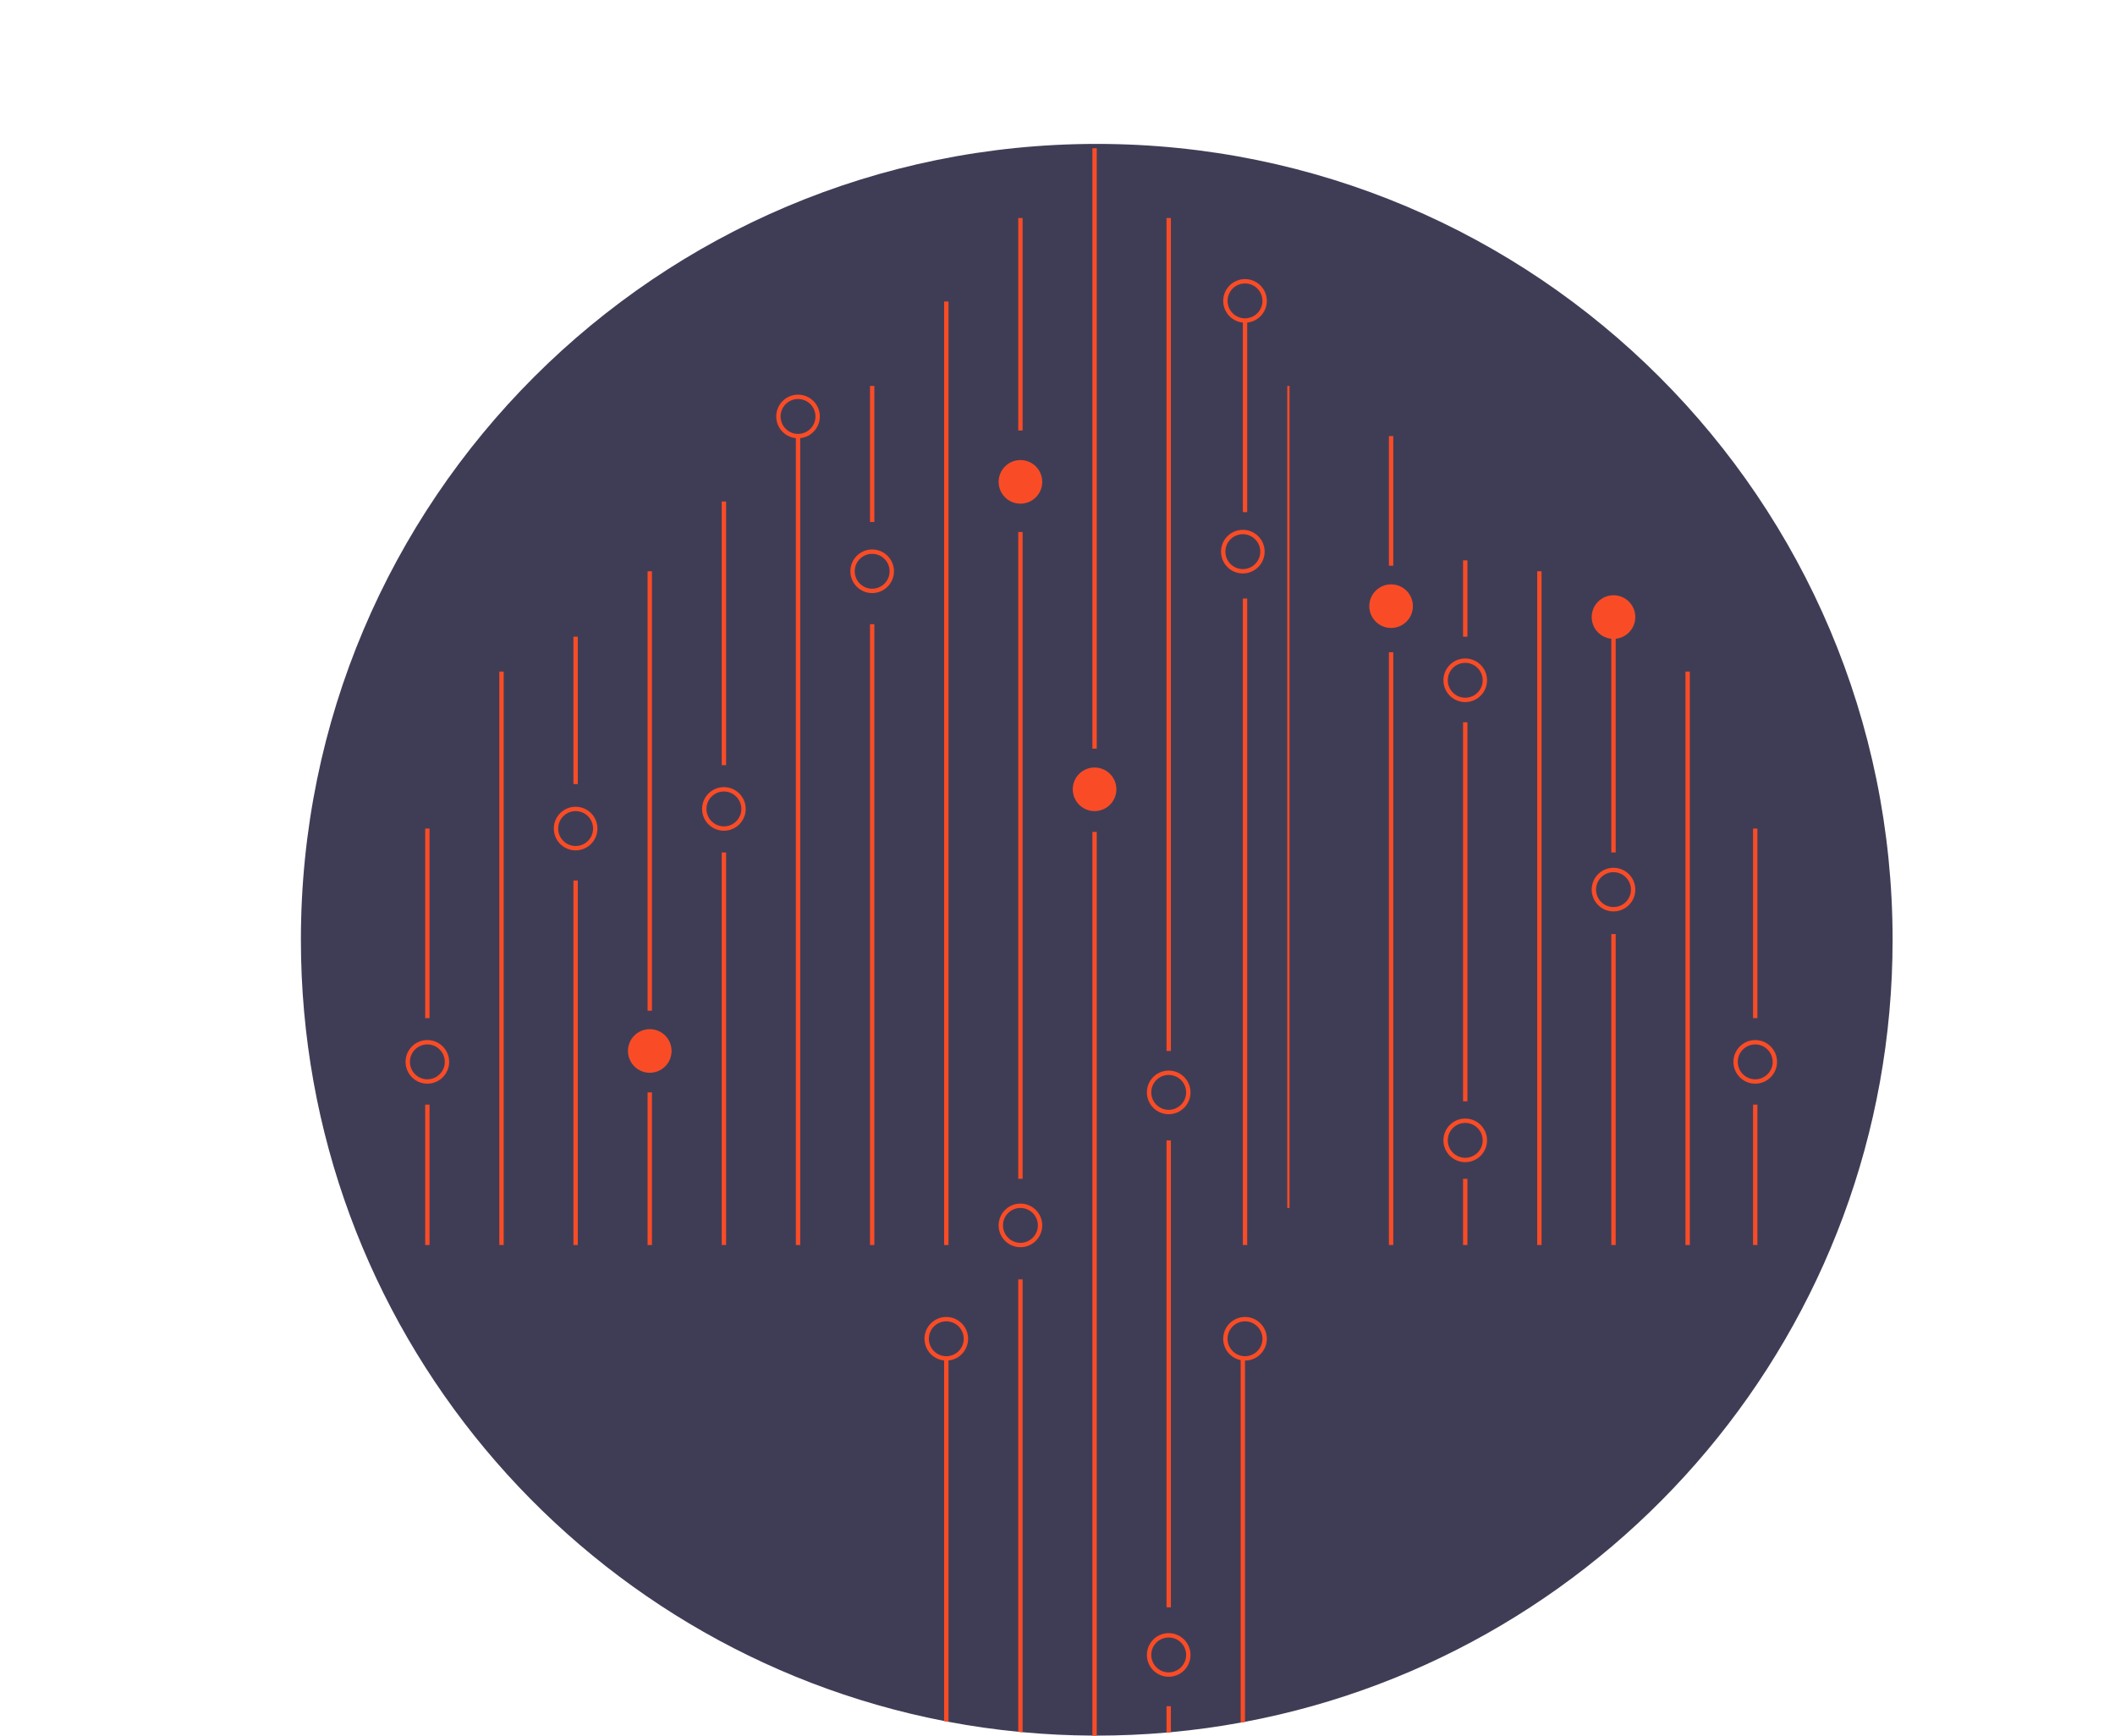 <?xml version="1.0" encoding="utf-8"?>
<!-- Generator: Adobe Illustrator 16.0.0, SVG Export Plug-In . SVG Version: 6.00 Build 0)  -->
<!DOCTYPE svg PUBLIC "-//W3C//DTD SVG 1.1//EN" "http://www.w3.org/Graphics/SVG/1.1/DTD/svg11.dtd">
<svg version="1.1" id="f4673761-b724-4a95-a095-d2125482816e"
	 xmlns="http://www.w3.org/2000/svg" xmlns:xlink="http://www.w3.org/1999/xlink" x="0px" y="0px" width="970px" height="796px"
	 viewBox="0 0 970 796" enable-background="new 0 0 970 796" xml:space="preserve">
<title>hologram</title>
<path fill="#3F3D56" d="M868,431c0,178.34-127.909,326.81-297,358.67c-0.659,0.13-1.33,0.25-2,0.369
	c-10.51,1.931-21.176,3.394-32,4.391c-0.67,0.07-1.33,0.13-2,0.18c-10.539,0.92-21.206,1.384-32,1.391c-0.67,0-1.33,0-2-0.011
	c-10.779-0.05-21.446-0.569-32-1.56c-0.67-0.05-1.33-0.12-2-0.19c-10.81-1.05-21.477-2.573-32-4.569c-0.67-0.12-1.34-0.25-2-0.381
	C264.9,756.64,138,608.64,138,431c0-201.58,163.42-365,365-365S868,229.42,868,431z"/>
<rect x="570" y="274.5" fill="#F94C26" width="2" height="296.5"/>
<rect x="570" y="147.403" fill="#F94C26" width="2" height="87.472"/>
<rect x="433" y="138.275" fill="#F94C26" width="2" height="432.726"/>
<rect x="467" y="100" fill="#F94C26" width="2" height="97.456"/>
<rect x="467" y="244" fill="#F94C26" width="2" height="296.637"/>
<path fill="#F94C26" d="M469,586.75v207.68c-0.67-0.05-1.33-0.12-2-0.19V586.75H469z"/>
<rect x="501" y="68" fill="#F94C26" width="2" height="275.346"/>
<path fill="#F94C26" d="M503,381.52V796c-0.67,0-1.33,0-2-0.011V381.52H503z"/>
<rect x="535" y="100" fill="#F94C26" width="2" height="382"/>
<rect x="535" y="523" fill="#F94C26" width="2" height="214.172"/>
<path fill="#F94C26" d="M537,782.53v11.9c-0.67,0.07-1.33,0.13-2,0.18v-12.08H537z"/>
<path fill="#F94C26" d="M571,623v166.67c-0.659,0.13-1.33,0.25-2,0.369V623H571z"/>
<path fill="#F94C26" d="M435,623v166.67c-0.67-0.12-1.34-0.25-2-0.381V623H435z"/>
<rect x="399" y="177" fill="#F94C26" width="2" height="62.409"/>
<rect x="399" y="286.276" fill="#F94C26" width="2" height="284.725"/>
<rect x="365" y="200" fill="#F94C26" width="2" height="371"/>
<rect x="331" y="230" fill="#F94C26" width="2" height="120.904"/>
<rect x="331" y="390.968" fill="#F94C26" width="2" height="180.032"/>
<rect x="297" y="262" fill="#F94C26" width="2" height="201.535"/>
<rect x="297" y="501" fill="#F94C26" width="2" height="70"/>
<rect x="263" y="292" fill="#F94C26" width="2" height="67.598"/>
<rect x="263" y="403.819" fill="#F94C26" width="2" height="167.182"/>
<rect x="229" y="308" fill="#F94C26" width="2" height="263"/>
<rect x="195" y="380" fill="#F94C26" width="2" height="86.937"/>
<rect x="195" y="506.621" fill="#F94C26" width="2" height="64.379"/>
<rect x="590.376" y="177" fill="#F94C26" width="1.036" height="377"/>
<rect x="637" y="200" fill="#F94C26" width="2" height="59.44"/>
<rect x="637" y="299.125" fill="#F94C26" width="2" height="271.875"/>
<rect x="671" y="257" fill="#F94C26" width="2" height="35"/>
<rect x="671" y="331.252" fill="#F94C26" width="2" height="173.857"/>
<rect x="671" y="540.637" fill="#F94C26" width="2" height="30.363"/>
<rect x="705" y="262" fill="#F94C26" width="2" height="309"/>
<rect x="739" y="292" fill="#F94C26" width="2" height="98.968"/>
<rect x="739" y="428.385" fill="#F94C26" width="2" height="142.615"/>
<rect x="773" y="308" fill="#F94C26" width="2" height="263"/>
<path fill="#F94C26" d="M434,624c-5.522,0-10-4.478-10-10c0-5.523,4.478-10,10-10c5.523,0,10,4.477,10,10
	C443.994,619.52,439.52,623.993,434,624z M434,606c-4.418,0-8,3.581-8,8c0,4.418,3.582,8,8,8c4.419,0,8-3.582,8-8
	C441.995,609.583,438.417,606.005,434,606z"/>
<path fill="#F94C26" d="M468,572c-5.522,0-10-4.478-10-10c0-5.523,4.478-10,10-10c5.523,0,10,4.477,10,10
	C477.994,567.52,473.52,571.993,468,572z M468,554c-4.418,0-8,3.581-8,8c0,4.418,3.582,8,8,8c4.419,0,8-3.582,8-8
	C475.995,557.583,472.417,554.005,468,554z"/>
<path fill="#F94C26" d="M571,624c-5.522,0-10-4.478-10-10c0-5.523,4.478-10,10-10c5.523,0,10,4.477,10,10
	C580.994,619.52,576.52,623.993,571,624z M571,606c-4.418,0-8,3.581-8,8c0,4.418,3.582,8,8,8c4.419,0,8-3.582,8-8
	C578.995,609.583,575.417,606.005,571,606z"/>
<path fill="#F94C26" d="M536,749c-5.522,0-10,4.477-10,10c0,5.522,4.478,10,10,10c5.523,0,10-4.478,10-10
	C545.991,753.481,541.519,749.009,536,749z M536,767c-4.418,0-8-3.582-8-8c0-4.419,3.582-8,8-8c4.419,0,8,3.581,8,8
	C543.994,763.415,540.416,766.993,536,767z"/>
<path fill="#F94C26" d="M536,511c-5.522,0-10-4.478-10-10c0-5.523,4.478-10,10-10c5.523,0,10,4.477,10,10
	C545.994,506.52,541.52,510.993,536,511z M536,493c-4.418,0-8,3.581-8,8c0,4.418,3.582,8,8,8c4.419,0,8-3.582,8-8
	C543.995,496.583,540.417,493.005,536,493z"/>
<path fill="#F94C26" d="M502,372c-5.522,0-10-4.478-10-10c0-5.523,4.478-10,10-10c5.523,0,10,4.477,10,10
	C511.994,367.52,507.52,371.993,502,372z"/>
<path fill="#F94C26" d="M570,263c-5.522,0-10-4.478-10-10c0-5.523,4.478-10,10-10c5.523,0,10,4.477,10,10
	C579.994,258.52,575.52,262.993,570,263z M570,245c-4.418,0-8,3.581-8,8c0,4.418,3.582,8,8,8c4.419,0,8-3.582,8-8
	C577.995,248.584,574.417,245.005,570,245z"/>
<path fill="#F94C26" d="M332,381c-5.522,0-10-4.478-10-10c0-5.523,4.478-10,10-10c5.523,0,10,4.477,10,10
	C341.994,376.52,337.52,380.993,332,381z M332,363c-4.418,0-8,3.581-8,8c0,4.418,3.582,8,8,8c4.419,0,8-3.582,8-8
	C339.995,366.583,336.416,363.005,332,363z"/>
<path fill="#F94C26" d="M264,390c-5.522,0-10-4.478-10-10c0-5.523,4.478-10,10-10c5.523,0,10,4.477,10,10
	C273.994,385.52,269.52,389.993,264,390z M264,372c-4.418,0-8,3.581-8,8c0,4.418,3.582,8,8,8c4.419,0,8-3.582,8-8
	C271.995,375.583,268.416,372.005,264,372z"/>
<path fill="#F94C26" d="M298,492c-5.522,0-10-4.478-10-10c0-5.523,4.478-10,10-10c5.523,0,10,4.477,10,10
	C307.994,487.52,303.52,491.993,298,492z"/>
<path fill="#F94C26" d="M571,148c-5.522,0-10-4.478-10-10c0-5.523,4.478-10,10-10c5.523,0,10,4.477,10,10
	C580.994,143.52,576.52,147.993,571,148z M571,130c-4.418,0-8,3.581-8,8c0,4.418,3.582,8,8,8c4.419,0,8-3.582,8-8
	C578.995,133.584,575.417,130.005,571,130z"/>
<path fill="#F94C26" d="M400,272c-5.522,0-10-4.478-10-10c0-5.523,4.478-10,10-10c5.523,0,10,4.477,10,10
	C409.994,267.52,405.52,271.993,400,272z M400,254c-4.418,0-8,3.581-8,8c0,4.418,3.582,8,8,8c4.419,0,8-3.582,8-8
	C407.995,257.584,404.416,254.005,400,254z"/>
<path fill="#F94C26" d="M366,201c-5.522,0-10-4.478-10-10c0-5.523,4.478-10,10-10c5.523,0,10,4.477,10,10
	C375.994,196.52,371.52,200.993,366,201z M366,183c-4.418,0-8,3.581-8,8c0,4.418,3.582,8,8,8c4.419,0,8-3.582,8-8
	C373.995,186.584,370.416,183.005,366,183z"/>
<path fill="#F94C26" d="M196,497c-5.522,0-10-4.478-10-10c0-5.523,4.478-10,10-10c5.523,0,10,4.477,10,10
	C205.994,492.52,201.52,496.993,196,497z M196,479c-4.418,0-8,3.581-8,8c0,4.418,3.582,8,8,8c4.419,0,8-3.582,8-8
	C203.995,482.583,200.416,479.005,196,479z"/>
<rect x="804" y="380" fill="#F94C26" width="2" height="86.937"/>
<rect x="804" y="506.621" fill="#F94C26" width="2" height="64.379"/>
<path fill="#F94C26" d="M805,497c-5.522,0-10-4.478-10-10c0-5.523,4.478-10,10-10c5.523,0,10,4.477,10,10
	C814.994,492.52,810.52,496.993,805,497z M805,479c-4.418,0-8,3.581-8,8c0,4.418,3.582,8,8,8c4.419,0,8-3.582,8-8
	C812.995,482.583,809.417,479.005,805,479z"/>
<path fill="#F94C26" d="M740,418c-5.522,0-10-4.478-10-10c0-5.523,4.478-10,10-10c5.523,0,10,4.477,10,10
	C749.994,413.52,745.52,417.993,740,418z M740,400c-4.418,0-8,3.581-8,8c0,4.418,3.582,8,8,8c4.419,0,8-3.582,8-8
	C747.995,403.583,744.417,400.005,740,400z"/>
<path fill="#F94C26" d="M672,533c-5.522,0-10-4.478-10-10c0-5.523,4.478-10,10-10c5.523,0,10,4.477,10,10
	C681.994,528.52,677.52,532.993,672,533z M672,515c-4.418,0-8,3.581-8,8c0,4.418,3.582,8,8,8c4.419,0,8-3.582,8-8
	C679.995,518.583,676.417,515.005,672,515z"/>
<path fill="#F94C26" d="M468,231c-5.522,0-10-4.478-10-10c0-5.523,4.478-10,10-10c5.523,0,10,4.477,10,10
	C477.994,226.52,473.52,230.993,468,231z"/>
<path fill="#F94C26" d="M672,322c-5.522,0-10-4.478-10-10c0-5.523,4.478-10,10-10c5.523,0,10,4.477,10,10
	C681.994,317.52,677.52,321.993,672,322z M672,304c-4.418,0-8,3.581-8,8c0,4.418,3.582,8,8,8c4.419,0,8-3.582,8-8
	C679.995,307.583,676.417,304.005,672,304z"/>
<path fill="#F94C26" d="M740,293c-5.522,0-10-4.478-10-10c0-5.523,4.478-10,10-10c5.523,0,10,4.477,10,10
	C749.994,288.52,745.52,292.993,740,293z"/>
<path fill="#F94C26" d="M638,288c-5.522,0-10-4.478-10-10c0-5.523,4.478-10,10-10c5.523,0,10,4.477,10,10
	C647.994,283.52,643.52,287.993,638,288z"/>
</svg>
